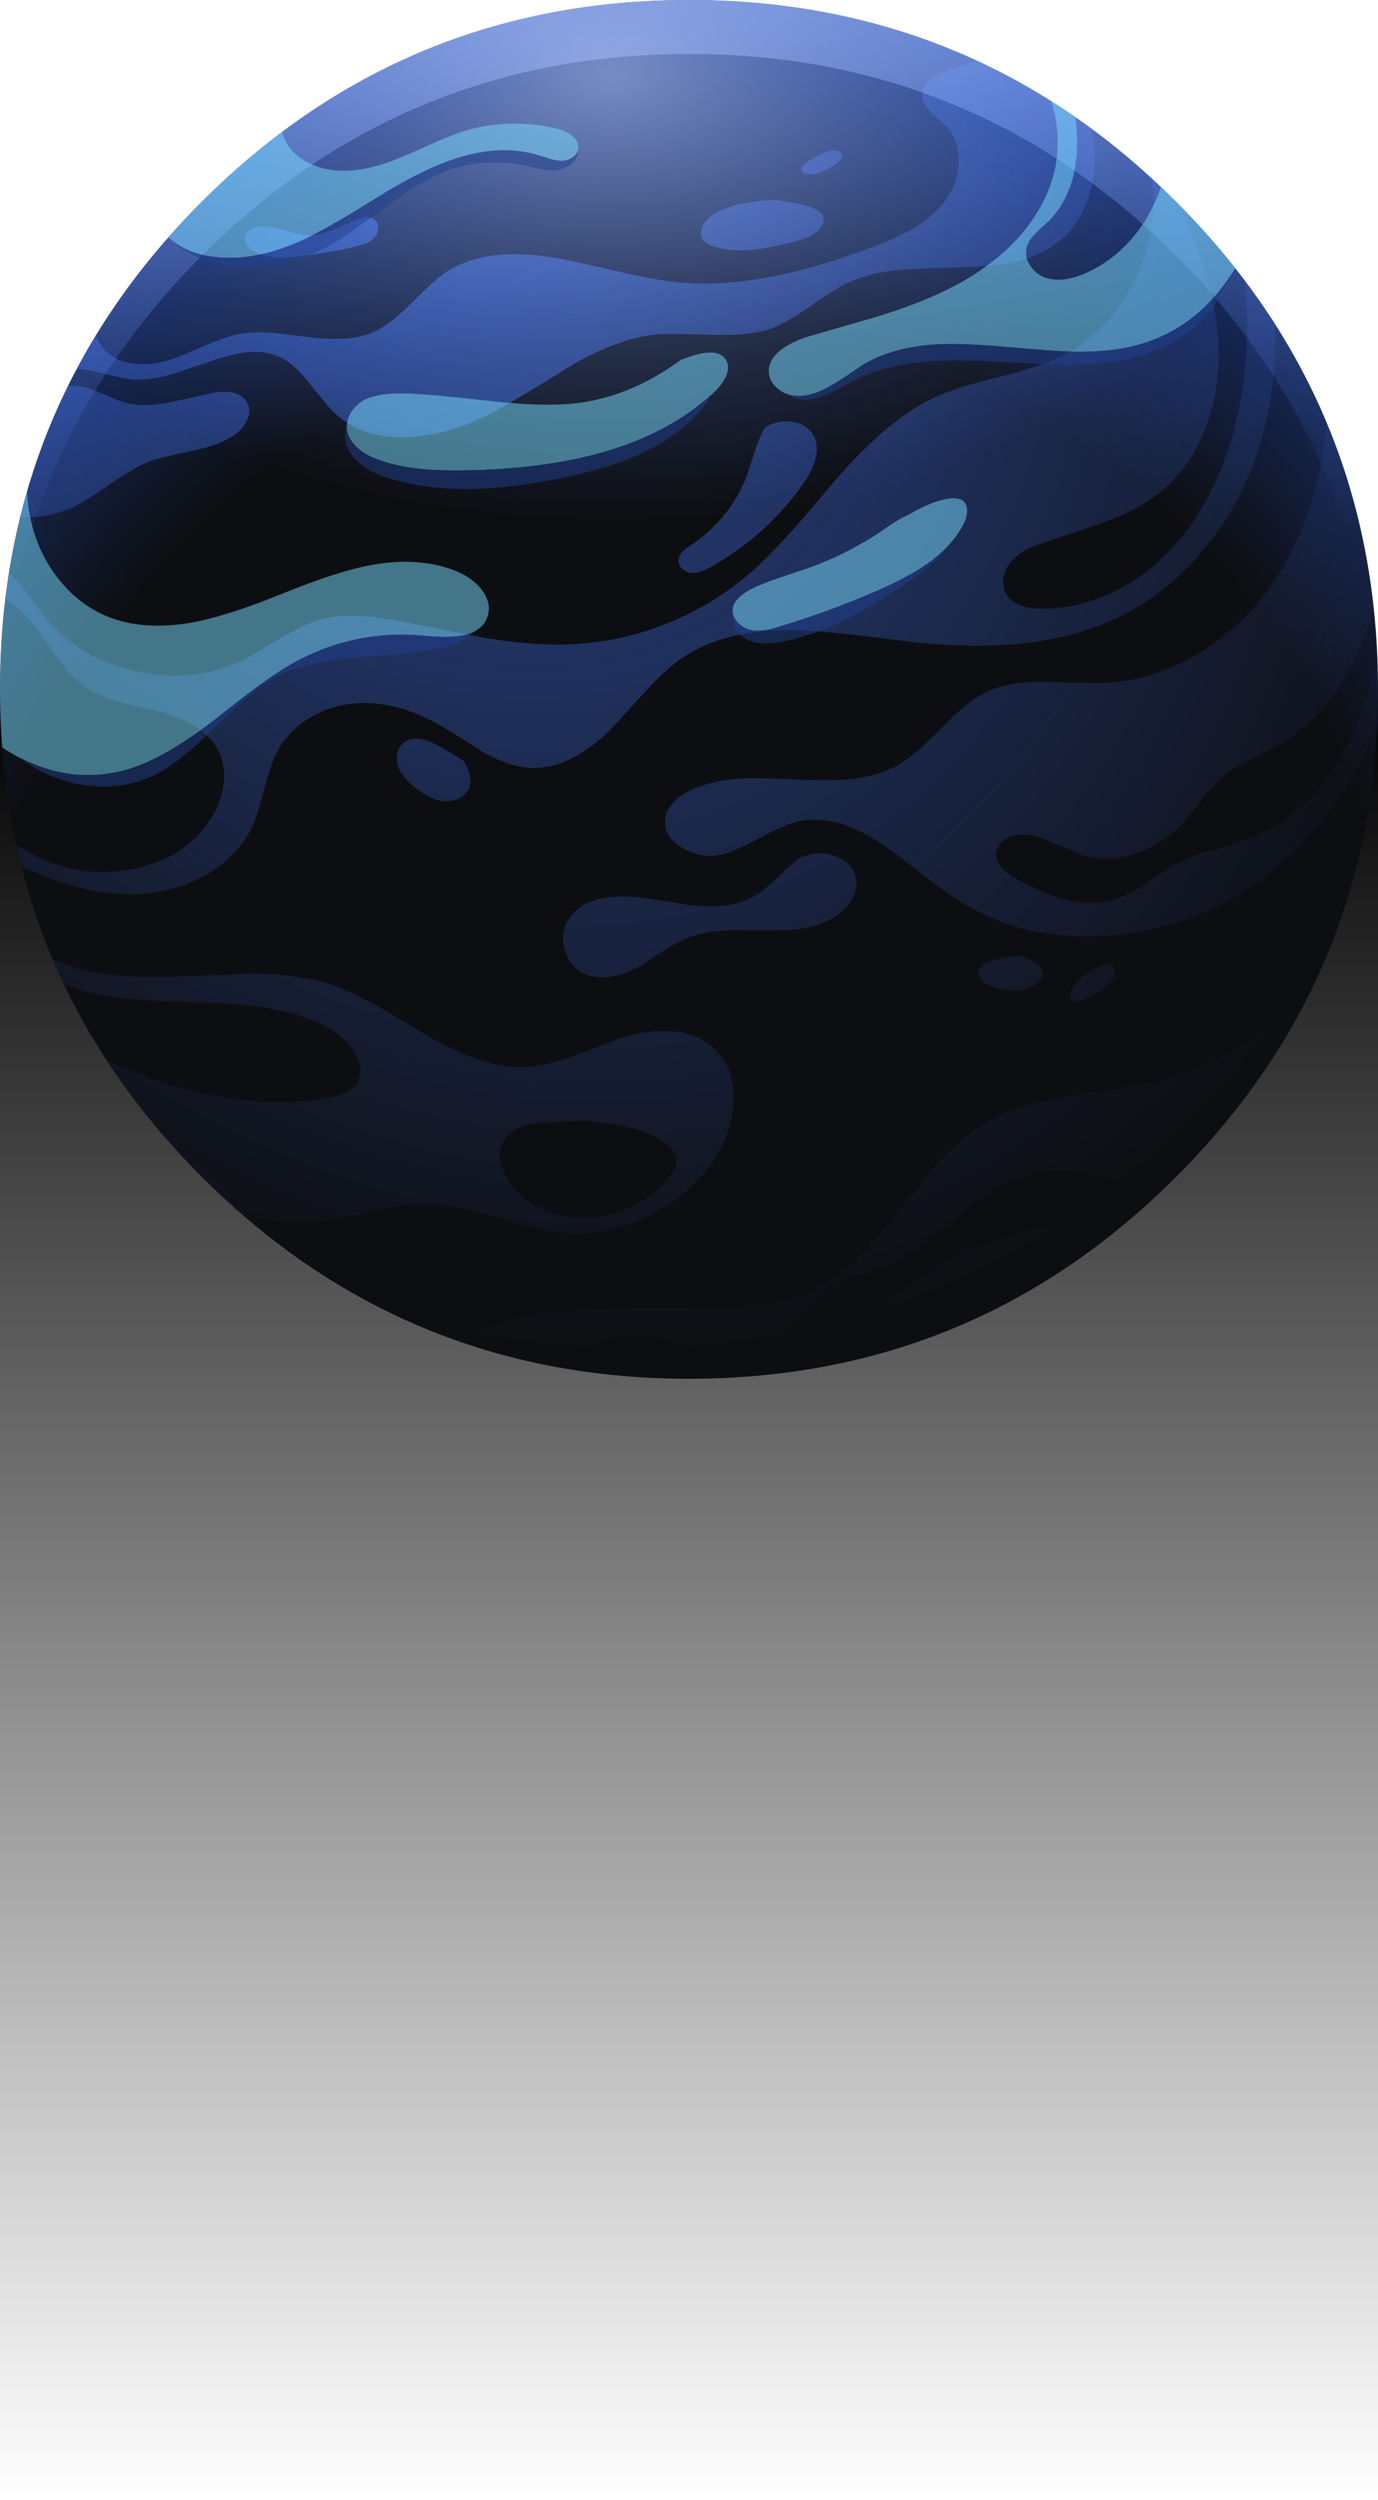 <svg width="498" height="903" viewBox="0 0 498 903" fill="none" xmlns="http://www.w3.org/2000/svg">
  <rect y="249" width="498" height="654" fill="url(#paint0_linear_162_6339)" />
  <path d="M498 249C498 180.233 473.683 121.533 425.05 72.9C376.45 24.3 317.767 0 249 0C180.233 0 121.533 24.3 72.9 72.9C24.3 121.533 0 180.233 0 249C0 317.767 24.3 376.45 72.9 425.05C121.533 473.683 180.233 498 249 498C317.767 498 376.45 473.683 425.05 425.05C473.683 376.45 498 317.767 498 249Z" fill="url(#paint1_radial_162_6339)" />
  <path d="M309.25 491.2C311.417 490.667 313.567 490.117 315.7 489.55C336.634 483.95 356.417 475.583 375.05 464.45C382.584 459.917 389.95 454.933 397.15 449.5C397.084 449.033 396.984 448.567 396.85 448.1C396.317 446.233 395.367 444.783 394 443.75C392.067 442.35 389.267 441.8 385.6 442.1C383.834 442.2 382.05 442.383 380.25 442.65C374.117 443.45 367.784 445.017 361.25 447.35C354.284 449.883 346.7 453.433 338.5 458C332 461.533 326.734 464.95 322.7 468.25C317.367 472.55 313.334 477.217 310.6 482.25C310.567 482.35 310.517 482.45 310.45 482.55C308.917 485.483 308.384 487.967 308.85 490C308.95 490.4 309.084 490.8 309.25 491.2ZM290.3 309.35C289.967 309.45 289.65 309.567 289.35 309.7C287.284 311.1 284.75 313.267 281.75 316.2C278.017 319.867 275.017 322.333 272.75 323.6C271.017 324.633 269.1 325.467 267 326.1C265.5 326.5 263.917 326.817 262.25 327.05C261.784 327.117 261.317 327.167 260.85 327.2C257.184 327.533 252.934 327.383 248.1 326.75C242.567 325.817 238.4 325.15 235.6 324.75C230.7 324.017 226.5 323.717 223 323.85C219.3 323.95 215.984 324.617 213.05 325.85C210.717 326.817 208.8 328.1 207.3 329.7C206.6 330.4 206 331.167 205.5 332C203.434 335.167 202.95 338.783 204.05 342.85C204.95 346.217 206.667 348.783 209.2 350.55C209.7 350.883 210.25 351.2 210.85 351.5C213.717 352.933 217.034 353.367 220.8 352.8C224 352.3 227.317 351.117 230.75 349.25C231.55 348.817 234.467 346.95 239.5 343.65C243.034 341.35 246.067 339.717 248.6 338.75C252.367 337.25 256.95 336.35 262.35 336.05C262.884 336.017 263.667 336 264.7 336H264.75C267.25 336 271.25 336.017 276.75 336.05C280.417 336.083 283.617 336 286.35 335.8C287.95 335.667 289.4 335.483 290.7 335.25C295.567 334.35 299.7 332.633 303.1 330.1C305.334 328.433 307.034 326.45 308.2 324.15C309.5 321.583 309.85 319.117 309.25 316.75C308.584 314.117 306.917 312 304.25 310.4C301.784 308.9 299.067 308.183 296.1 308.25C294.267 308.317 292.334 308.683 290.3 309.35ZM57.8 352.85C57.467 352.85 57.15 352.85 56.85 352.85C46.25 353.05 36.8 352.05 28.5 349.85C27.3 349.517 26.134 349.167 25 348.8C22.933 348.133 20.95 347.383 19.05 346.55C20.317 349.55 21.667 352.533 23.1 355.5C25.233 356.333 27.483 357.1 29.85 357.8C32.383 358.5 35.05 359.1 37.85 359.6C43.184 360.533 50.15 361.183 58.75 361.55C59.95 361.617 61.184 361.667 62.45 361.7C75.45 362.133 83.817 362.533 87.55 362.9C96.883 363.767 104.9 365.467 111.6 368C113.934 368.867 116.067 369.833 118 370.9C123.034 373.7 126.617 377.183 128.75 381.35C129.55 382.983 130.017 384.583 130.15 386.15C130.317 387.95 130.017 389.517 129.25 390.85C128.517 392.183 127.35 393.267 125.75 394.1C125.517 394.233 125.267 394.367 125 394.5C123.9 395 122.567 395.45 121 395.85C110.6 398.45 98.633 398.833 85.1 397C77.933 396 70.9 394.517 64 392.55C57.033 390.55 50.2 388.067 43.5 385.1C41.767 384.333 40.05 383.533 38.35 382.7C48.017 397.567 59.533 411.683 72.9 425.05C73 425.15 73.1 425.25 73.2 425.35C77.8 429.917 82.484 434.283 87.25 438.45C96.183 441.217 104.967 442.233 113.6 441.5C117.5 441.2 124.517 439.883 134.65 437.55C135.417 437.383 136.184 437.217 136.95 437.05C144.65 435.383 150.867 434.617 155.6 434.75C156.834 434.783 158.184 434.883 159.65 435.05C164.684 435.617 170.9 437.033 178.3 439.3C188.934 442.567 196.45 444.467 200.85 445C207.85 445.933 214.8 445.567 221.7 443.9C221.834 443.867 221.984 443.833 222.15 443.8C222.484 443.7 222.85 443.6 223.25 443.5C223.484 443.433 223.734 443.367 224 443.3C224.867 443.033 225.734 442.767 226.6 442.5C228.767 441.767 230.934 440.9 233.1 439.9C243.634 435.067 251.967 428.05 258.1 418.85C262.5 412.25 264.834 405.2 265.1 397.7C265.4 389.5 262.95 383.05 257.75 378.35C256.317 377.05 254.717 375.967 252.95 375.1C249.75 373.5 246.05 372.6 241.85 372.4C236.317 372.1 230.367 373 224 375.1C219.434 376.833 215.567 378.3 212.4 379.5C210.434 380.233 208.734 380.85 207.3 381.35C205.8 381.883 204.367 382.383 203 382.85C202.567 382.95 202.167 383.067 201.8 383.2C197.434 384.467 193.534 385.183 190.1 385.35C180.2 385.917 168.367 382.2 154.6 374.2C152.734 373.067 151 372.017 149.4 371.05C148.3 370.383 147.25 369.75 146.25 369.15C142.75 367.05 139.884 365.35 137.65 364.05C130.984 360.25 125.1 357.483 120 355.75C117.9 355.05 115.667 354.433 113.3 353.9C106.267 352.333 98.117 351.6 88.85 351.7C75.25 352.367 64.9 352.75 57.8 352.85ZM180.85 415C180.884 414.833 180.934 414.667 181 414.5C181.467 412.733 182.45 411.167 183.95 409.8C185.317 408.5 186.917 407.517 188.75 406.85C190.35 406.25 192.184 405.833 194.25 405.6C195.584 405.433 197.45 405.317 199.85 405.25L210.85 404.75C210.917 404.75 210.967 404.75 211 404.75C212.134 404.85 213.25 404.967 214.35 405.1C214.85 405.167 215.334 405.233 215.8 405.3C220.6 405.867 224.5 406.533 227.5 407.3C231.967 408.433 235.784 409.983 238.95 411.95C239.184 412.083 239.4 412.217 239.6 412.35C242.667 414.45 244.3 416.617 244.5 418.85C244.567 420.817 243.65 422.983 241.75 425.35C238.384 429.517 234.3 432.817 229.5 435.25C227.8 436.117 226 436.883 224.1 437.55C223.534 437.75 222.967 437.95 222.4 438.15C222.334 438.15 222.284 438.167 222.25 438.2C221.784 438.3 221.334 438.417 220.9 438.55C218.634 439.15 216.384 439.55 214.15 439.75C210.317 440.083 206.517 439.833 202.75 439C198.084 437.967 193.934 436.083 190.3 433.35C186.367 430.45 183.55 426.95 181.85 422.85C180.617 419.917 180.284 417.3 180.85 415ZM148.85 266.95C147.484 267.217 146.367 267.767 145.5 268.6C144.4 269.667 143.734 271.05 143.5 272.75C143.267 274.383 143.467 275.967 144.1 277.5C145.067 279.733 147.117 282.1 150.25 284.6C153.95 287.567 157.367 289.15 160.5 289.35C162 289.483 163.417 289.317 164.75 288.85C165.217 288.683 165.667 288.483 166.1 288.25C167.934 287.25 169.15 285.867 169.75 284.1C170.517 281.467 169.75 278.333 167.45 274.7C165.117 273.3 162.5 271.733 159.6 270C159.3 269.833 159 269.667 158.7 269.5C156.134 268.133 154.1 267.3 152.6 267C151.334 266.733 150.084 266.717 148.85 266.95ZM53.85 166.75C56.017 165.883 61.35 164.55 69.85 162.75C73.217 162.05 76.183 161.2 78.75 160.2C81.183 159.267 83.217 158.2 84.85 157C86.883 155.533 88.367 153.783 89.3 151.75C90.334 149.45 90.35 147.367 89.35 145.5C88.383 143.6 86.65 142.383 84.15 141.85C83.95 141.817 83.767 141.783 83.6 141.75C81.7 141.417 79.534 141.45 77.1 141.85C70.1 143.483 64.85 144.633 61.35 145.3C55.15 146.533 49.95 146.633 45.75 145.6C44.017 145.133 41.55 144.2 38.35 142.8C36.184 141.833 34.367 141.1 32.9 140.6C32.167 140.333 31.534 140.133 31 140C28.767 139.367 26.617 139.183 24.55 139.45C17.117 154.483 11.383 170.233 7.35 186.7C13.717 187.1 19.8 186.067 25.6 183.6C25.767 183.5 25.933 183.417 26.1 183.35C29.034 181.983 33.617 179.133 39.85 174.8C45.584 170.8 50.25 168.117 53.85 166.75ZM120.25 83.1C116.817 84.467 113.767 85.1 111.1 85C109.4 84.967 106.45 84.317 102.25 83.05C98.55 81.95 95.633 81.55 93.5 81.85C92.167 82.083 91.034 82.567 90.1 83.3C89.433 83.8 88.984 84.367 88.75 85C88.584 85.4 88.5 85.817 88.5 86.25C88.5 87.383 88.967 88.4 89.9 89.3C90.334 89.733 90.867 90.133 91.5 90.5C94 92.067 97.117 92.917 100.85 93.05C103.384 93.15 106.717 92.883 110.85 92.25C117.484 91.283 122.3 90.467 125.3 89.8C128 89.2 130.534 88.517 132.9 87.75C134.4 86.65 135.434 85.683 136 84.85C136.467 83.983 136.7 83.1 136.7 82.2C136.734 81.2 136.45 80.383 135.85 79.75C135.384 79.217 134.8 78.85 134.1 78.65C132.8 78.317 131.1 78.55 129 79.35C125.134 81.083 122.217 82.333 120.25 83.1ZM293.85 157.1C292.417 154.667 290.1 153.133 286.9 152.5C283.867 151.9 280.95 152.233 278.15 153.5H278.1C277.6 153.733 277.1 153.983 276.6 154.25C276.5 154.383 276.417 154.5 276.35 154.6C275.117 156.7 273.934 159.483 272.8 162.95C270.967 168.683 270.034 171.567 270 171.6C268.134 176.633 265.467 181.317 262 185.65C258.6 189.917 254.634 193.567 250.1 196.6C248.534 197.6 247.4 198.467 246.7 199.2C245.634 200.367 245.15 201.583 245.25 202.85C245.284 203.983 245.834 204.95 246.9 205.75C247.867 206.517 248.984 206.933 250.25 207C251.284 207 252.434 206.767 253.7 206.3C254.467 206 255.567 205.483 257 204.75C264.2 200.65 270.734 195.883 276.6 190.45C281.534 185.817 286 180.7 290 175.1C292.267 171.967 293.8 168.983 294.6 166.15C295.6 162.617 295.35 159.6 293.85 157.1ZM280 72.15C279.7 72.183 279.417 72.2 279.15 72.2C271.217 72.667 265 73.933 260.5 76C260 76.233 259.534 76.467 259.1 76.7C256.434 78.133 254.65 79.9 253.75 82C253.15 83.767 253.184 85.183 253.85 86.25C253.884 86.317 253.934 86.4 254 86.5C254.6 87.367 255.684 88.117 257.25 88.75C261.217 90.217 265.834 90.733 271.1 90.3C274.667 90.033 279.384 89.183 285.25 87.75C286.15 87.517 286.984 87.3 287.75 87.1C288.25 86.933 288.717 86.783 289.15 86.65C289.717 86.483 290.217 86.317 290.65 86.15C292.584 85.45 294.2 84.567 295.5 83.5C297.134 81.867 297.834 80.283 297.6 78.75C297.267 77.15 295.984 75.933 293.75 75.1C293.084 74.8 292.284 74.533 291.35 74.3C290.25 73.967 288.984 73.667 287.55 73.4C286.617 73.2 285.634 73.017 284.6 72.85C282.934 72.583 281.4 72.35 280 72.15ZM299.8 54.4C299.267 54.6 298.75 54.817 298.25 55.05C296.35 55.85 294.467 56.783 292.6 57.85C291.6 58.45 290.85 59.033 290.35 59.6C290.084 60 289.917 60.45 289.85 60.95C289.784 61.483 289.867 61.95 290.1 62.35C291.367 63.117 293.084 63.233 295.25 62.7C295.684 62.567 296.134 62.417 296.6 62.25C299 61.15 300.967 60.067 302.5 59C303.967 57.9 304.55 56.85 304.25 55.85C303.85 54.85 302.967 54.35 301.6 54.35C301.1 54.283 300.5 54.3 299.8 54.4ZM400.95 393.65C391.417 395.117 386.2 395.933 385.3 396.1C384.4 396.267 383.517 396.433 382.65 396.6C371.484 398.7 362.55 401.75 355.85 405.75C350.517 408.883 345.167 413.333 339.8 419.1C339.534 419.367 339.267 419.65 339 419.95C336.234 422.983 331.467 428.817 324.7 437.45C319.434 444.183 314.984 449.4 311.35 453.1C310.95 453.533 310.55 453.933 310.15 454.3C307.517 456.9 304.834 459.183 302.1 461.15C298.9 463.483 295.65 465.383 292.35 466.85C286.884 469.317 280.467 470.95 273.1 471.75C268.434 472.25 261.734 472.5 253 472.5L226.85 472.6C226.15 472.6 225.45 472.617 224.75 472.65C221.35 472.683 218.084 472.767 214.95 472.9C201.384 473.533 190.1 475.133 181.1 477.7C179.734 478.1 178.417 478.517 177.15 478.95C172.75 480.417 168.75 482.183 165.15 484.25C171.617 486.517 178.217 488.517 184.95 490.25C192.784 492.25 200.784 493.867 208.95 495.1C209.284 494.1 209.75 493.083 210.35 492.05C211.45 490.15 212.75 488.533 214.25 487.2C216.25 485.367 218.617 484.083 221.35 483.35C222.484 483.017 223.667 482.783 224.9 482.65C225.334 482.583 225.8 482.533 226.3 482.5C229 482.267 231.967 482.4 235.2 482.9C237.8 483.3 242.434 484.417 249.1 486.25C254.7 487.783 259.4 488.633 263.2 488.8C268.4 489.033 272.867 488.133 276.6 486.1C279.834 484.4 283.734 480.7 288.3 475C292.867 469.267 296.717 465.55 299.85 463.85C300.65 463.417 301.584 463 302.65 462.6C304.25 462 306.134 461.45 308.3 460.95C313.467 459.75 316.367 459.05 317 458.85C323.434 456.917 331.067 452.15 339.9 444.55C350.134 435.717 357.5 430.15 362 427.85C368.234 424.683 374.934 423 382.1 422.8C382.967 422.767 383.85 422.767 384.75 422.8C392.95 422.967 400.484 424.983 407.35 428.85C408.717 429.65 410.034 430.5 411.3 431.4C412.634 432.367 413.917 433.4 415.15 434.5C415.384 434.3 415.617 434.1 415.85 433.9C418.95 431.033 422.017 428.083 425.05 425.05C446.217 403.883 462.784 380.8 474.75 355.8C472.95 357.8 471.05 359.75 469.05 361.65C458.117 372.15 446.084 380.1 432.95 385.5C427.65 387.667 422.167 389.417 416.5 390.75C414.234 391.283 411.634 391.833 408.7 392.4C406.334 392.8 403.75 393.217 400.95 393.65ZM403 351.6C403.134 350.667 403.05 350 402.75 349.6C402.25 348.833 401.25 348.383 399.75 348.25C399.35 348.25 398.95 348.267 398.55 348.3C394.984 350.1 392.25 351.833 390.35 353.5C388.017 355.533 386.85 357.567 386.85 359.6C386.717 360.267 386.85 360.767 387.25 361.1C387.484 361.433 388.067 361.6 389 361.6C391.567 361.4 394.6 360.033 398.1 357.5C400.967 355.5 402.6 353.533 403 351.6ZM368 357.85C371.234 357.55 373.767 356.433 375.6 354.5C376.434 353.5 376.85 352.5 376.85 351.5C376.85 350.367 376.15 349.233 374.75 348.1C373.284 346.9 371.367 345.967 369 345.3C365.734 345.367 362.267 345.933 358.6 347C355.667 347.833 354 349.117 353.6 350.85C353.367 352.25 353.95 353.583 355.35 354.85C356.35 355.583 357.734 356.167 359.5 356.6C362.967 357.533 365.8 357.95 368 357.85ZM479.35 152.45C478.884 158.15 478.117 163.717 477.05 169.15C474.317 182.65 469.75 194.767 463.35 205.5C456.384 217.067 447.45 226.517 436.55 233.85C429.45 238.617 422.134 242.067 414.6 244.2C409.9 245.5 405.117 246.3 400.25 246.6C397.35 246.767 393.584 246.767 388.95 246.6C382.484 246.367 378.7 246.25 377.6 246.25C372.967 246.217 368.8 246.55 365.1 247.25C361.7 247.883 358.7 248.833 356.1 250.1C351.867 252.167 346.65 256.383 340.45 262.75C334.184 269.15 329.25 273.467 325.65 275.7C325.45 275.8 325.267 275.9 325.1 276C320.167 278.867 314.284 280.667 307.45 281.4C304.15 281.733 299.884 281.85 294.65 281.75C292.65 281.717 290.517 281.65 288.25 281.55C281.984 281.25 277.017 281.1 273.35 281.1C271.55 281.067 270.05 281.083 268.85 281.15C261.717 281.517 255.6 282.8 250.5 285C250.467 285.033 250.434 285.05 250.4 285.05C248 286.083 245.984 287.35 244.35 288.85C242.384 290.617 241.134 292.583 240.6 294.75C239.534 299.417 241.517 303.233 246.55 306.2C250.05 308.3 253.634 309.283 257.3 309.15C258.634 309.083 259.984 308.867 261.35 308.5C263.65 307.9 266.767 306.633 270.7 304.7C272.067 304.033 273.534 303.267 275.1 302.4C280.934 299.267 285.517 297.333 288.85 296.6C290.017 296.367 291.2 296.217 292.4 296.15C300.167 295.583 308.617 298.267 317.75 304.2C320.917 306.233 325.367 309.5 331.1 314C331.7 314.467 332.284 314.917 332.85 315.35C337.95 319.317 341.75 322.15 344.25 323.85C354.55 330.817 365.85 335.25 378.15 337.15C386.317 338.417 394.917 338.567 403.95 337.6C406.784 337.3 409.584 336.9 412.35 336.4C430.75 333.067 447.134 325.35 461.5 313.25C477 300.117 488.934 283.2 497.3 262.5C497.434 262.133 497.584 261.783 497.75 261.45C497.917 257.317 498 253.167 498 249C498 245.567 497.95 242.15 497.85 238.75C497.084 241.683 496.384 244.217 495.75 246.35C493.284 254.717 490.484 262.017 487.35 268.25C483.617 275.75 479.217 282.217 474.15 287.65C468.45 293.75 462.184 298.317 455.35 301.35C452.484 302.65 447.567 304.3 440.6 306.3C434.167 308.133 429.3 309.9 426 311.6C424.5 312.367 420.55 314.867 414.15 319.1C413.884 319.3 413.617 319.483 413.35 319.65C408.917 322.483 405.084 324.35 401.85 325.25C396.617 326.617 390.85 326.467 384.55 324.8C381.95 324.1 379.15 323.117 376.15 321.85C373.584 320.717 370.867 319.383 368 317.85C362.034 314.617 359.4 311.117 360.1 307.35C360.4 305.917 361.217 304.683 362.55 303.65C363.75 302.717 365.15 302.083 366.75 301.75C368.684 301.35 370.867 301.4 373.3 301.9C375.034 302.233 376.884 302.817 378.85 303.65C381.517 304.75 385.517 306.45 390.85 308.75C397.184 310.817 403.884 310.6 410.95 308.1C411.984 307.733 412.984 307.333 413.95 306.9C419.35 304.533 424.117 301.067 428.25 296.5C428.95 295.733 431.234 292.883 435.1 287.95C437.834 284.45 440.3 281.8 442.5 280C444.7 278.167 447.817 276.267 451.85 274.3C457.684 271.433 461.017 269.75 461.85 269.25C468.617 265.45 474.7 260.117 480.1 253.25C484.934 247.083 489.017 239.95 492.35 231.85C493.85 228.217 495.234 224.267 496.5 220C493.967 196.133 488.25 173.617 479.35 152.45ZM394.35 68C396.017 61.1 396.067 54.017 394.5 46.75C394.467 46.65 394.45 46.567 394.45 46.5C381.184 36.7 367.267 28.467 352.7 21.8C351 22.5 348.9 23.283 346.4 24.15C341.667 25.783 338.45 27.183 336.75 28.35C334.017 30.283 332.934 32.7 333.5 35.6C333.8 37.333 334.917 39.1 336.85 40.9C337.917 41.933 339.584 43.417 341.85 45.35C345.284 48.95 346.8 53.6 346.4 59.3C346.034 64.633 344.15 69.4 340.75 73.6C337.817 77.2 333.85 80.4 328.85 83.2C325.417 85.1 320.667 87.2 314.6 89.5C312.734 90.2 310.884 90.867 309.05 91.5C304.284 93.167 299.734 94.633 295.4 95.9C293.767 96.367 292.167 96.817 290.6 97.25C288.734 97.717 286.9 98.167 285.1 98.6C282.934 99.1 280.817 99.55 278.75 99.95C268.717 101.883 259.25 102.683 250.35 102.35C247.45 102.217 244.617 101.967 241.85 101.6C236.884 100.967 229.85 99.583 220.75 97.45C217.484 96.683 214.534 96.017 211.9 95.45C206.434 94.217 202.3 93.383 199.5 92.95C186.3 90.85 175.334 91.667 166.6 95.4C164.434 96.333 162.4 97.45 160.5 98.75C158.234 100.317 154.05 104.133 147.95 110.2C142.917 115.167 138.467 118.467 134.6 120.1C129.134 122.467 121.267 123 111 121.7C110.234 121.6 109.5 121.517 108.8 121.45C103.167 120.717 99.8 120.3 98.7 120.2C95.067 119.933 91.8 119.967 88.9 120.3C88.1 120.367 87.334 120.467 86.6 120.6C83.3 121.233 79.117 122.65 74.05 124.85C67.883 127.55 63.783 129.217 61.75 129.85C57.117 131.383 52.667 131.883 48.4 131.35C43.5 130.75 39.733 128.833 37.1 125.6C37 125.5 36.917 125.4 36.85 125.3C35.883 124.033 35.15 122.667 34.65 121.2C32.217 125.133 29.933 129.117 27.8 133.15C29.567 133.283 31.767 133.65 34.4 134.25C35.434 134.45 36.533 134.7 37.7 135C42.533 136.233 46.133 136.933 48.5 137.1C52.467 137.3 57.1 136.633 62.4 135.1C62.733 135 67.317 133.45 76.15 130.45C80.484 128.983 84.2 128 87.3 127.5C88.067 127.367 88.817 127.267 89.55 127.2C94.284 126.767 98.517 127.533 102.25 129.5C103.217 130.033 104.2 130.7 105.2 131.5C107.334 133.2 109.584 135.55 111.95 138.55C116.417 144.217 119.35 147.7 120.75 149C127.884 155.733 137.334 158.667 149.1 157.8C151.634 157.6 154.167 157.25 156.7 156.75C164.334 155.25 172.05 152.333 179.85 148C185.884 144.667 194.8 139.317 206.6 131.95C206.834 131.817 207.067 131.667 207.3 131.5C218.1 125.4 227.867 121.85 236.6 120.85C239.434 120.55 246.517 120.583 257.85 120.95C258.617 120.983 259.384 121 260.15 121C267.75 121.1 273.867 120.35 278.5 118.75C279.5 118.383 280.6 117.917 281.8 117.35C283.234 116.65 284.784 115.783 286.45 114.75C288.35 113.617 290.417 112.267 292.65 110.7C298.917 106.3 303.534 103.433 306.5 102.1C307.5 101.633 308.534 101.2 309.6 100.8C314.267 99.067 319.767 97.917 326.1 97.35C328.534 97.117 335.484 96.85 346.95 96.55C355.384 96.317 362.05 95.633 366.95 94.5C373.85 92.9 379.567 90.067 384.1 86C389.167 81.433 392.584 75.433 394.35 68ZM434.05 93.6C432.15 87.967 429.534 81.45 426.2 74.05C425.8 73.65 425.417 73.267 425.05 72.9C422.15 70 419.217 67.2 416.25 64.5C417.85 74.933 416.45 85.667 412.05 96.7C406.684 110.1 398.4 120.1 387.2 126.7C385.567 127.633 383.867 128.517 382.1 129.35C377.467 131.483 370.384 133.767 360.85 136.2C360.75 136.2 360.65 136.217 360.55 136.25C350.65 138.75 343.467 141 339 143C329.567 147.1 319.567 154.65 309 165.65C307.3 167.417 305.584 169.267 303.85 171.2C303.417 171.667 303 172.133 302.6 172.6C295.667 180.833 290.417 186.967 286.85 191C283.117 195.2 279.6 198.917 276.3 202.15C274.067 204.317 271.917 206.267 269.85 208C260.85 215.567 250.767 221.483 239.6 225.75C237.1 226.717 234.584 227.583 232.05 228.35C223.284 230.983 214.35 232.45 205.25 232.75C204.384 232.783 203.5 232.817 202.6 232.85C201.367 232.85 200.117 232.833 198.85 232.8C191.617 232.633 183.55 231.8 174.65 230.3C163.817 228.167 155.167 226.467 148.7 225.2C148 225.067 147.35 224.95 146.75 224.85C145.917 224.65 145.117 224.483 144.35 224.35C143.95 224.283 143.567 224.217 143.2 224.15C137.967 223.217 133.617 222.65 130.15 222.45C124.917 222.183 120.2 222.617 116 223.75C112 224.817 107.234 227 101.7 230.3C98.1 232.467 95.2 234.2 93 235.5C90.4 237 88.734 237.917 88 238.25C79.7 242.35 70.9 244.267 61.6 244C57.567 243.9 53.434 243.383 49.2 242.45C38.334 240.05 29.167 235.45 21.7 228.65C19.567 226.717 17.584 224.617 15.75 222.35C15.717 222.317 13.85 219.833 10.15 214.9C7.917 211.9 5.9 209.55 4.1 207.85C3.8 207.55 3.517 207.267 3.25 207C2.75 210.1 2.317 213.217 1.95 216.35C6.017 218.717 10.034 222.6 14 228C15.667 230.3 18.1 233.767 21.3 238.4C21.367 238.5 21.433 238.6 21.5 238.7C24.5 242.7 27.5 245.75 30.5 247.85C33.667 250.15 37.834 252.033 43 253.5C45.967 254.333 50.467 255.417 56.5 256.75C57.633 257.05 58.733 257.35 59.8 257.65C69.5 260.617 75.9 265.183 79 271.35C80.9 275.25 81.45 279.617 80.65 284.45C79.883 288.917 78.117 293.1 75.35 297C70.65 303.733 64.234 308.617 56.1 311.65C54.033 312.383 51.867 313.017 49.6 313.55C40.8 315.55 32.217 315.45 23.85 313.25C21.884 312.717 19.933 312.083 18 311.35C13.8 309.717 9.767 307.633 5.9 305.1C6.467 307.767 7.084 310.417 7.75 313.05C12.983 315.417 17.817 317.317 22.25 318.75C22.983 318.983 23.717 319.217 24.45 319.45C32.684 321.917 40.483 323.1 47.85 323C50.684 322.967 53.45 322.75 56.15 322.35C62.184 321.417 67.9 319.5 73.3 316.6C81.667 312.1 87.65 306.017 91.25 298.35C92.45 295.783 93.967 290.983 95.8 283.95C96.267 282.15 96.75 280.483 97.25 278.95C98.45 275.15 99.734 272.117 101.1 269.85C103.8 265.417 107.6 261.783 112.5 258.95C117.2 256.217 122.284 254.6 127.75 254.1C131.417 253.767 135.184 253.917 139.05 254.55C140.517 254.783 142.017 255.1 143.55 255.5C143.684 255.533 143.817 255.567 143.95 255.6C148.05 256.7 152.117 258.3 156.15 260.4C156.884 260.8 157.617 261.2 158.35 261.6C161.984 263.667 167.367 267 174.5 271.6C180.534 275.033 186.05 276.933 191.05 277.3C191.317 277.333 191.584 277.35 191.85 277.35C195.784 277.517 199.767 276.8 203.8 275.2C205.234 274.6 206.684 273.9 208.15 273.1C212.784 270.567 217.35 266.95 221.85 262.25C227.05 256.517 230.95 252.233 233.55 249.4C235.017 247.8 236.434 246.333 237.8 245C240.8 242.033 243.617 239.65 246.25 237.85C254.15 232.417 263.95 229.15 275.65 228.05C278.517 227.75 281.484 227.6 284.55 227.6C289.684 227.6 295.717 227.95 302.65 228.65C303.584 228.75 304.534 228.85 305.5 228.95C308.3 229.25 311.884 229.667 316.25 230.2C319.25 230.567 322.617 231 326.35 231.5C339.85 233.133 352.117 233.617 363.15 232.95C364.484 232.85 365.784 232.75 367.05 232.65C381.617 231.35 394.467 227.883 405.6 222.25C408.167 220.95 410.65 219.55 413.05 218.05C422.084 212.317 430.134 204.9 437.2 195.8C445.734 184.8 451.95 172.45 455.85 158.75C459.584 145.883 461.234 132.2 460.8 117.7C460.8 117.5 460.8 117.283 460.8 117.05C457.334 111.65 453.65 106.35 449.75 101.15C449.917 102.783 450.067 104.433 450.2 106.1C451.4 120.967 450.417 135.55 447.25 149.85C442.917 169.283 435.167 185.167 424 197.5C420.367 201.533 416.417 205.067 412.15 208.1C409.15 210.167 406.017 212 402.75 213.6C394.384 217.733 385.834 219.817 377.1 219.85C374.034 219.95 371.334 219.567 369 218.7C366.2 217.633 364.284 215.983 363.25 213.75C362.417 211.85 362.3 209.783 362.9 207.55C363.5 205.417 364.617 203.567 366.25 202C367.584 200.6 369.334 199.35 371.5 198.25C372.934 197.55 374.934 196.75 377.5 195.85C382.334 194.183 389.667 191.733 399.5 188.5C402.934 187.2 406.1 185.817 409 184.35C413.067 182.283 416.567 180.033 419.5 177.6C427 171.467 432.567 163.317 436.2 153.15C439.567 143.717 440.917 133.7 440.25 123.1C439.684 113.9 437.617 104.067 434.05 93.6Z" fill="url(#paint2_radial_162_6339)" />
  <path d="M426.2 74.05C425.814 73.664 425.431 73.281 425.05 72.9C422.156 70.006 419.223 67.189 416.25 64.45C409.189 57.978 401.922 51.978 394.45 46.45C381.17 36.691 367.254 28.458 352.7 21.75C332.374 12.415 310.791 6.082 287.95 2.75C275.355 0.917 262.372 0 249 0C247.261 0 245.528 0.017 243.8 0.05C178.13 1.23 121.78 24.896 74.75 71.05C74.129 71.671 73.512 72.288 72.9 72.9C61.351 84.457 51.168 96.573 42.35 109.25C39.652 113.181 37.069 117.147 34.6 121.15C32.211 125.109 29.928 129.109 27.75 133.15C26.656 135.237 25.589 137.337 24.55 139.45C17.119 154.49 11.369 170.224 7.3 186.65C5.67 193.33 4.304 200.113 3.2 207C2.726 210.093 2.293 213.209 1.9 216.35C0.633 226.969 0 237.852 0 249C0 252.287 0.05 255.554 0.15 258.8C0.43 251.023 1.03 243.373 1.95 235.85C2.317 232.717 2.75 229.6 3.25 226.5C4.317 219.6 5.683 212.833 7.35 206.2C11.383 189.733 17.117 173.983 24.55 158.95C25.583 156.85 26.667 154.75 27.8 152.65C29.933 148.617 32.217 144.633 34.65 140.7C37.083 136.667 39.667 132.7 42.4 128.8C51.2 116.1 61.367 103.967 72.9 92.4C73.5 91.8 74.117 91.2 74.75 90.6C121.783 44.4 178.133 20.717 243.8 19.55C245.533 19.517 247.267 19.5 249 19.5C262.367 19.5 275.367 20.417 288 22.25C310.8 25.583 332.367 31.933 352.7 41.3C367.267 47.967 381.183 56.2 394.45 66C401.917 71.5 409.183 77.5 416.25 84C419.217 86.7 422.15 89.5 425.05 92.4C425.417 92.767 425.8 93.15 426.2 93.55C434.8 102.25 442.65 111.283 449.75 120.65C453.65 125.85 457.333 131.15 460.8 136.55C468.033 147.883 474.217 159.683 479.35 171.95C488.25 193.117 493.967 215.633 496.5 239.5C497.167 245.633 497.617 251.883 497.85 258.25C497.95 255.186 498 252.102 498 249C498 245.552 497.933 242.119 497.8 238.7C497.585 232.381 497.151 226.131 496.5 219.95C493.966 196.13 488.249 173.614 479.35 152.4C474.217 140.183 468.017 128.399 460.75 117.05C457.321 111.654 453.638 106.354 449.7 101.15C442.649 91.798 434.816 82.764 426.2 74.05Z" fill="url(#paint3_linear_162_6339)" />
  <path d="M426.2 74.05C425.814 73.664 425.431 73.281 425.05 72.9C422.156 70.006 419.223 67.189 416.25 64.45C409.189 57.978 401.922 51.978 394.45 46.45C381.17 36.691 367.254 28.458 352.7 21.75C332.374 12.415 310.791 6.082 287.95 2.75C275.355 0.917 262.372 0 249 0C247.261 0 245.528 0.017 243.8 0.05C178.13 1.23 121.78 24.896 74.75 71.05C74.129 71.671 73.512 72.288 72.9 72.9C61.351 84.457 51.168 96.573 42.35 109.25C39.652 113.181 37.069 117.147 34.6 121.15C32.211 125.109 29.928 129.109 27.75 133.15C26.656 135.237 25.589 137.337 24.55 139.45C17.119 154.49 11.369 170.224 7.3 186.65C5.67 193.33 4.304 200.113 3.2 207C2.726 210.093 2.293 213.209 1.9 216.35C0.633 226.969 0 237.852 0 249C0 268.508 1.95 287.208 5.85 305.1C6.449 307.766 7.083 310.416 7.75 313.05C10.682 324.561 14.449 335.727 19.05 346.55C20.326 349.554 21.66 352.521 23.05 355.45C26.043 361.721 29.31 367.855 32.85 373.85C34.611 376.83 36.428 379.764 38.3 382.65C48.005 397.555 59.538 411.688 72.9 425.05C73.003 425.153 73.103 425.253 73.2 425.35C77.794 429.929 82.477 434.279 87.25 438.4C104.299 453.235 122.482 465.302 141.8 474.6C149.409 478.239 157.175 481.455 165.1 484.25C171.597 486.529 178.197 488.513 184.9 490.2C192.762 492.225 200.779 493.842 208.95 495.05C213.782 495.794 218.666 496.394 223.6 496.85C231.913 497.617 240.38 498 249 498C270.026 498 290.109 495.717 309.25 491.15C311.406 490.655 313.539 490.121 315.65 489.55C336.605 483.959 356.388 475.593 375 464.45C382.574 459.92 389.941 454.936 397.1 449.5C402.814 445.173 408.398 440.557 413.85 435.65C414.288 435.273 414.721 434.889 415.15 434.5C415.378 434.293 415.595 434.076 415.8 433.85C418.934 431.018 422.018 428.084 425.05 425.05C446.233 403.881 462.8 380.798 474.75 355.8C488.581 326.902 496.231 295.435 497.7 261.4C497.9 257.31 498 253.176 498 249C498 245.552 497.933 242.119 497.8 238.7C497.585 232.381 497.151 226.131 496.5 219.95C493.966 196.13 488.249 173.614 479.35 152.4C474.217 140.183 468.017 128.399 460.75 117.05C457.321 111.654 453.638 106.354 449.7 101.15C442.649 91.798 434.816 82.764 426.2 74.05Z" fill="url(#paint4_radial_162_6339)" />
  <g style="mix-blend-mode:overlay" opacity="0.5">
    <path d="M166.85 229.6C168.817 229.233 170.483 228.667 171.85 227.9C174.05 226.633 175.517 224.833 176.25 222.5C177.217 219.3 176.483 216.117 174.05 212.95C171.883 210.183 168.983 208.033 165.35 206.5C160.95 204.633 156.183 203.5 151.05 203.1C145.583 202.633 139.683 203.017 133.35 204.25C125.283 205.783 114.583 209.283 101.25 214.75C88.083 220.05 77.367 223.433 69.1 224.9C56.867 227.033 46.25 226.067 37.25 222C30.95 219.1 25.5 214.7 20.9 208.8C16.5 203.167 13.4 196.817 11.6 189.75C10.567 185.85 9.967 181.8 9.8 177.6C8.9 180.6 8.083 183.633 7.35 186.7C5.683 193.333 4.317 200.1 3.25 207C2.75 210.1 2.317 213.217 1.95 216.35C0.65 226.983 0 237.867 0 249C0 256.1 0.267 263.083 0.8 269.95C2.867 271.35 5.067 272.65 7.4 273.85C7.433 273.85 7.483 273.867 7.55 273.9C19.45 279.9 31.467 281.467 43.6 278.6C53.1 276.333 64.217 270.283 76.95 260.45C83.783 255.05 88.95 251.05 92.45 248.45C98.45 243.983 103.883 240.5 108.75 238C108.983 237.9 109.2 237.8 109.4 237.7C115.967 234.4 122.883 232.05 130.15 230.65C137.683 229.217 145.217 228.867 152.75 229.6C158.75 230.2 163.45 230.2 166.85 229.6ZM203.1 58.1C204.533 58.033 205.817 57.617 206.95 56.85C207.983 56.117 208.633 55.233 208.9 54.2C208.933 54 208.967 53.8 209 53.6C209.233 51.967 208.533 50.483 206.9 49.15C205.567 48.05 203.85 47.2 201.75 46.6C196.383 45.233 190.883 44.583 185.25 44.65C179.65 44.717 174.183 45.5 168.85 47C165.45 48.033 161.017 49.767 155.55 52.2C149.017 55.133 144.617 57.017 142.35 57.85C140.483 58.583 138.667 59.2 136.9 59.7C128.3 62.2 120.833 62.333 114.5 60.1C111.633 59.133 109.15 57.717 107.05 55.85C104.75 53.817 103.15 51.483 102.25 48.85C102.117 48.483 102 48.1 101.9 47.7C92.533 54.733 83.483 62.533 74.75 71.1C74.117 71.7 73.5 72.3 72.9 72.9C68.733 77.1 64.733 81.367 60.9 85.7C61.333 86.133 61.8 86.55 62.3 86.95C63.633 88.017 65.133 88.967 66.8 89.8C70.1 91.433 73.783 92.45 77.85 92.85C87.083 93.917 97.15 92.067 108.05 87.3C114.217 84.6 123.533 79.333 136 71.5C138.167 70.167 140.283 68.9 142.35 67.7C150.717 62.833 158.183 59.35 164.75 57.25C175.95 53.65 186.067 53.317 195.1 56.25C196 56.517 197.317 56.917 199.05 57.45C200.617 57.883 201.967 58.1 203.1 58.1ZM251.6 128.1C250.167 128.533 248.333 129.15 246.1 129.95C243.867 131.583 241.583 133.117 239.25 134.55C230.15 140.117 220.767 143.683 211.1 145.25C202.8 146.583 191.75 146.467 177.95 144.9C176.45 144.733 175.017 144.583 173.65 144.45C159.05 142.817 149.333 142.033 144.5 142.1C139.233 142.1 135.017 142.85 131.85 144.35C129.85 145.417 128.25 146.85 127.05 148.65C126.15 149.983 125.617 151.367 125.45 152.8C125.317 153.433 125.283 154.083 125.35 154.75C125.55 157.317 126.833 159.667 129.2 161.8C131.133 163.533 133.65 164.967 136.75 166.1C141.55 167.8 147.017 168.933 153.15 169.5C157.65 169.9 163.267 170.017 170 169.85C170.4 169.85 170.817 169.85 171.25 169.85C188.883 169.317 204.317 167.183 217.55 163.45C233.283 158.983 246.317 152.167 256.65 143C257.283 142.433 257.9 141.85 258.5 141.25C260.4 139.383 261.733 137.5 262.5 135.6C263.433 133.267 263.3 131.267 262.1 129.6C261.167 128.233 259.617 127.483 257.45 127.35C255.783 127.25 253.833 127.5 251.6 128.1ZM348 180.85C346.767 180.017 345.017 179.767 342.75 180.1C338.717 180.7 333.933 182.633 328.4 185.9C325.867 187.033 323.417 188.433 321.05 190.1C320.35 190.567 319.667 191.05 319 191.55C310.3 197.417 301.05 202.067 291.25 205.5C286.583 207.033 283.1 208.2 280.8 209C276.633 210.4 273.233 211.817 270.6 213.25C267.133 215.317 265.217 217.433 264.85 219.6C264.75 220.133 264.733 220.65 264.8 221.15C264.933 222.35 265.467 223.5 266.4 224.6C267.633 226.067 269.2 227.033 271.1 227.5C272.667 227.9 274.467 227.933 276.5 227.6C277.867 227.4 279.65 226.95 281.85 226.25C293.317 222.85 305.133 218.517 317.3 213.25C317.467 213.15 317.65 213.067 317.85 213C325.017 209.833 330.783 206.7 335.15 203.6C337.85 201.7 340.217 199.683 342.25 197.55C344.65 195.017 346.6 192.333 348.1 189.5C348.967 187.933 349.433 186.4 349.5 184.9C349.6 183.133 349.1 181.783 348 180.85ZM426.2 74.05C425.8 73.65 425.417 73.267 425.05 72.9C423.217 71.067 421.383 69.283 419.55 67.55C418.883 69.517 418.117 71.45 417.25 73.35C414.617 79.15 411.117 84.25 406.75 88.65C402.183 93.283 397.1 96.733 391.5 99C386.333 101.133 381.833 101.583 378 100.35C375.667 99.583 373.817 98.183 372.45 96.15C370.983 94.05 370.5 91.867 371 89.6C371.367 87.9 372.367 86.2 374 84.5C374.933 83.5 376.467 82.083 378.6 80.25C381.4 77.583 383.683 74.333 385.45 70.5C387.15 66.867 388.25 62.983 388.75 58.85C389.45 53.85 389.417 48.333 388.65 42.3C385.717 40.3 382.783 38.367 379.85 36.5C380.917 39.6 381.633 42.95 382 46.55C382.9 55.317 381.433 63.667 377.6 71.6C374.167 78.9 369.033 85.55 362.2 91.55C358.4 94.883 354.15 97.95 349.45 100.75C346.683 102.383 343.783 103.917 340.75 105.35C335.383 107.95 329.083 110.433 321.85 112.8C320.25 113.333 318.583 113.867 316.85 114.4C305.917 117.567 297.717 119.933 292.25 121.5C287.983 122.8 284.55 124.5 281.95 126.6C278.65 129.333 277.333 132.333 278 135.6C278.4 137.467 279.467 139.083 281.2 140.45C282 141.117 282.883 141.667 283.85 142.1C284.717 142.467 285.633 142.717 286.6 142.85C290.467 143.45 294.817 142.383 299.65 139.65C302.417 138.117 306.45 135.517 311.75 131.85C312.617 131.317 313.517 130.817 314.45 130.35C320.45 127.317 327.317 125.417 335.05 124.65C341.417 124.017 349.85 124.15 360.35 125.05C374.883 126.283 383.533 126.933 386.3 127C396.067 127.3 404.467 126.467 411.5 124.5C424.9 120.767 435.8 112.7 444.2 100.3C444.264 100.236 444.314 100.153 444.35 100.05C445.083 98.983 445.767 97.917 446.4 96.85C446.1 96.45 445.8 96.067 445.5 95.7C439.567 88.267 433.133 81.05 426.2 74.05Z" fill="#7ADDFF" />
    <path d="M171.6 228.1C171.667 228.033 171.75 227.967 171.85 227.9C170.483 228.667 168.817 229.233 166.85 229.6C163.45 230.2 158.75 230.2 152.75 229.6C145.217 228.867 137.683 229.217 130.15 230.65C122.883 232.05 115.967 234.4 109.4 237.7C109.2 237.8 108.983 237.9 108.75 238C103.883 240.5 98.45 243.983 92.45 248.45C88.95 251.05 83.783 255.05 76.95 260.45C64.217 270.283 53.1 276.333 43.6 278.6C31.467 281.467 19.45 279.9 7.55 273.9C7.483 273.867 7.433 273.85 7.4 273.85C13.033 278.25 19.6 281.283 27.1 282.95C37.433 285.183 46.983 284.2 55.75 280C61.617 277.2 69.067 271.3 78.1 262.3C87.333 253.133 94.717 247.117 100.25 244.25C101.883 243.417 103.683 242.65 105.65 241.95C111.917 239.717 119.867 238.2 129.5 237.4C132.9 237.133 138.033 236.75 144.9 236.25C150.833 235.683 155.9 234.883 160.1 233.85C164.7 232.817 168.533 230.9 171.6 228.1ZM208.6 56.35C208.867 55.65 208.967 54.933 208.9 54.2C208.633 55.233 207.983 56.117 206.95 56.85C205.817 57.617 204.533 58.033 203.1 58.1C201.967 58.1 200.617 57.883 199.05 57.45C197.317 56.917 196 56.517 195.1 56.25C186.067 53.317 175.95 53.65 164.75 57.25C158.183 59.35 150.717 62.833 142.35 67.7C140.283 68.9 138.167 70.167 136 71.5C123.533 79.333 114.217 84.6 108.05 87.3C97.15 92.067 87.083 93.917 77.85 92.85C73.783 92.45 70.1 91.433 66.8 89.8C65.133 88.967 63.633 88.017 62.3 86.95C66.3 90.583 71.067 93.233 76.6 94.9C81.867 96.533 87.333 97.15 93 96.75C103.2 96.05 113.533 92.417 124 85.85C124.7 85.383 130.8 80.983 142.3 72.65C143.067 72.083 143.817 71.55 144.55 71.05C150.917 66.583 156.6 63.433 161.6 61.6C166.133 60 170.833 59.05 175.7 58.75C180.5 58.483 185.267 58.85 190 59.85C191.133 60.117 192.817 60.517 195.05 61.05C197.05 61.45 198.783 61.6 200.25 61.5C202.117 61.433 203.783 60.967 205.25 60.1C206.883 59.167 208 57.917 208.6 56.35ZM171.25 169.85C170.817 169.85 170.4 169.85 170 169.85C163.267 170.017 157.65 169.9 153.15 169.5C147.017 168.933 141.55 167.8 136.75 166.1C133.65 164.967 131.133 163.533 129.2 161.8C126.833 159.667 125.55 157.317 125.35 154.75C125.283 154.083 125.317 153.433 125.45 152.8C125.35 153 125.267 153.217 125.2 153.45C124.233 156.883 124.583 160.067 126.25 163C128.917 167.6 134.25 171.017 142.25 173.25C150.383 175.55 159.333 176.683 169.1 176.65C170.067 176.65 171.033 176.633 172 176.6C180.8 176.333 190.8 175.083 202 172.85C212.533 170.75 221.45 168.167 228.75 165.1C238.083 161.167 245.7 156.133 251.6 150C253.767 147.733 255.45 145.4 256.65 143C246.317 152.167 233.283 158.983 217.55 163.45C204.317 167.183 188.883 169.317 171.25 169.85ZM342.25 197.55C340.217 199.683 337.85 201.7 335.15 203.6C330.783 206.7 325.017 209.833 317.85 213C317.65 213.067 317.467 213.15 317.3 213.25C305.133 218.517 293.317 222.85 281.85 226.25C279.65 226.95 277.867 227.4 276.5 227.6C274.467 227.933 272.667 227.9 271.1 227.5C269.2 227.033 267.633 226.067 266.4 224.6C265.467 223.5 264.933 222.35 264.8 221.15C264.467 222.417 264.567 223.817 265.1 225.35C265.9 227.817 267.4 229.65 269.6 230.85C273 232.65 277.667 232.9 283.6 231.6C291.133 230.067 298.983 227.217 307.15 223.05C309.917 221.617 312.9 219.933 316.1 218C319.967 215.633 324.133 212.917 328.6 209.85C331.367 207.983 333.517 206.417 335.05 205.15C337.317 203.317 339.217 201.467 340.75 199.6C341.283 198.933 341.783 198.25 342.25 197.55ZM437.75 111.8C440.813 108.004 443.013 104.087 444.35 100.05C444.314 100.153 444.264 100.236 444.2 100.3C435.8 112.7 424.9 120.767 411.5 124.5C404.467 126.467 396.067 127.3 386.3 127C383.533 126.933 374.883 126.283 360.35 125.05C349.85 124.15 341.417 124.017 335.05 124.65C327.317 125.417 320.45 127.317 314.45 130.35C313.517 130.817 312.617 131.317 311.75 131.85C306.45 135.517 302.417 138.117 299.65 139.65C294.817 142.383 290.467 143.45 286.6 142.85C285.633 142.717 284.717 142.467 283.85 142.1C284.05 142.233 284.267 142.367 284.5 142.5C287.133 144.067 289.967 144.65 293 144.25C295.367 143.883 298.067 142.933 301.1 141.4C302.833 140.533 305.417 139.183 308.85 137.35C310.417 136.583 312.033 135.867 313.7 135.2C319.867 132.8 326.883 131.267 334.75 130.6C341.717 130 350.8 130.05 362 130.75C375.1 131.55 384.167 131.883 389.2 131.75C399.333 131.517 408.133 130.05 415.6 127.35C424.567 124.183 431.95 119 437.75 111.8Z" fill="#1F3F8F" />
  </g>
  <defs>
    <linearGradient id="paint0_linear_162_6339" x1="249" y1="249" x2="249" y2="903" gradientUnits="userSpaceOnUse">
      <stop />
      <stop offset="1" stop-opacity="0" />
    </linearGradient>
    <radialGradient id="paint1_radial_162_6339" cx="0" cy="0" r="1" gradientUnits="userSpaceOnUse" gradientTransform="translate(250 375) scale(369.95 374.45)">
      <stop offset="0.686" stop-color="#0D0E11" />
      <stop offset="1" stop-color="#1C3882" />
    </radialGradient>
    <radialGradient id="paint2_radial_162_6339" cx="0" cy="0" r="1" gradientUnits="userSpaceOnUse" gradientTransform="translate(155.9 29.75) rotate(-23.837) scale(366.336 473.314)">
      <stop stop-color="#487AFF" stop-opacity="0.6" />
      <stop offset="1" stop-color="#487AFF" stop-opacity="0" />
    </radialGradient>
    <linearGradient id="paint3_linear_162_6339" x1="236.537" y1="-23.45" x2="243.462" y2="199.35" gradientUnits="userSpaceOnUse">
      <stop stop-color="#B7CBFF" stop-opacity="0.6" />
      <stop offset="1" stop-color="#487AFF" stop-opacity="0" />
    </linearGradient>
    <radialGradient id="paint4_radial_162_6339" cx="0" cy="0" r="1" gradientUnits="userSpaceOnUse" gradientTransform="translate(221 27.05) scale(256.95 161.638)">
      <stop stop-color="#B7CBFF" stop-opacity="0.6" />
      <stop offset="1" stop-color="#487AFF" stop-opacity="0" />
    </radialGradient>
  </defs>
</svg>